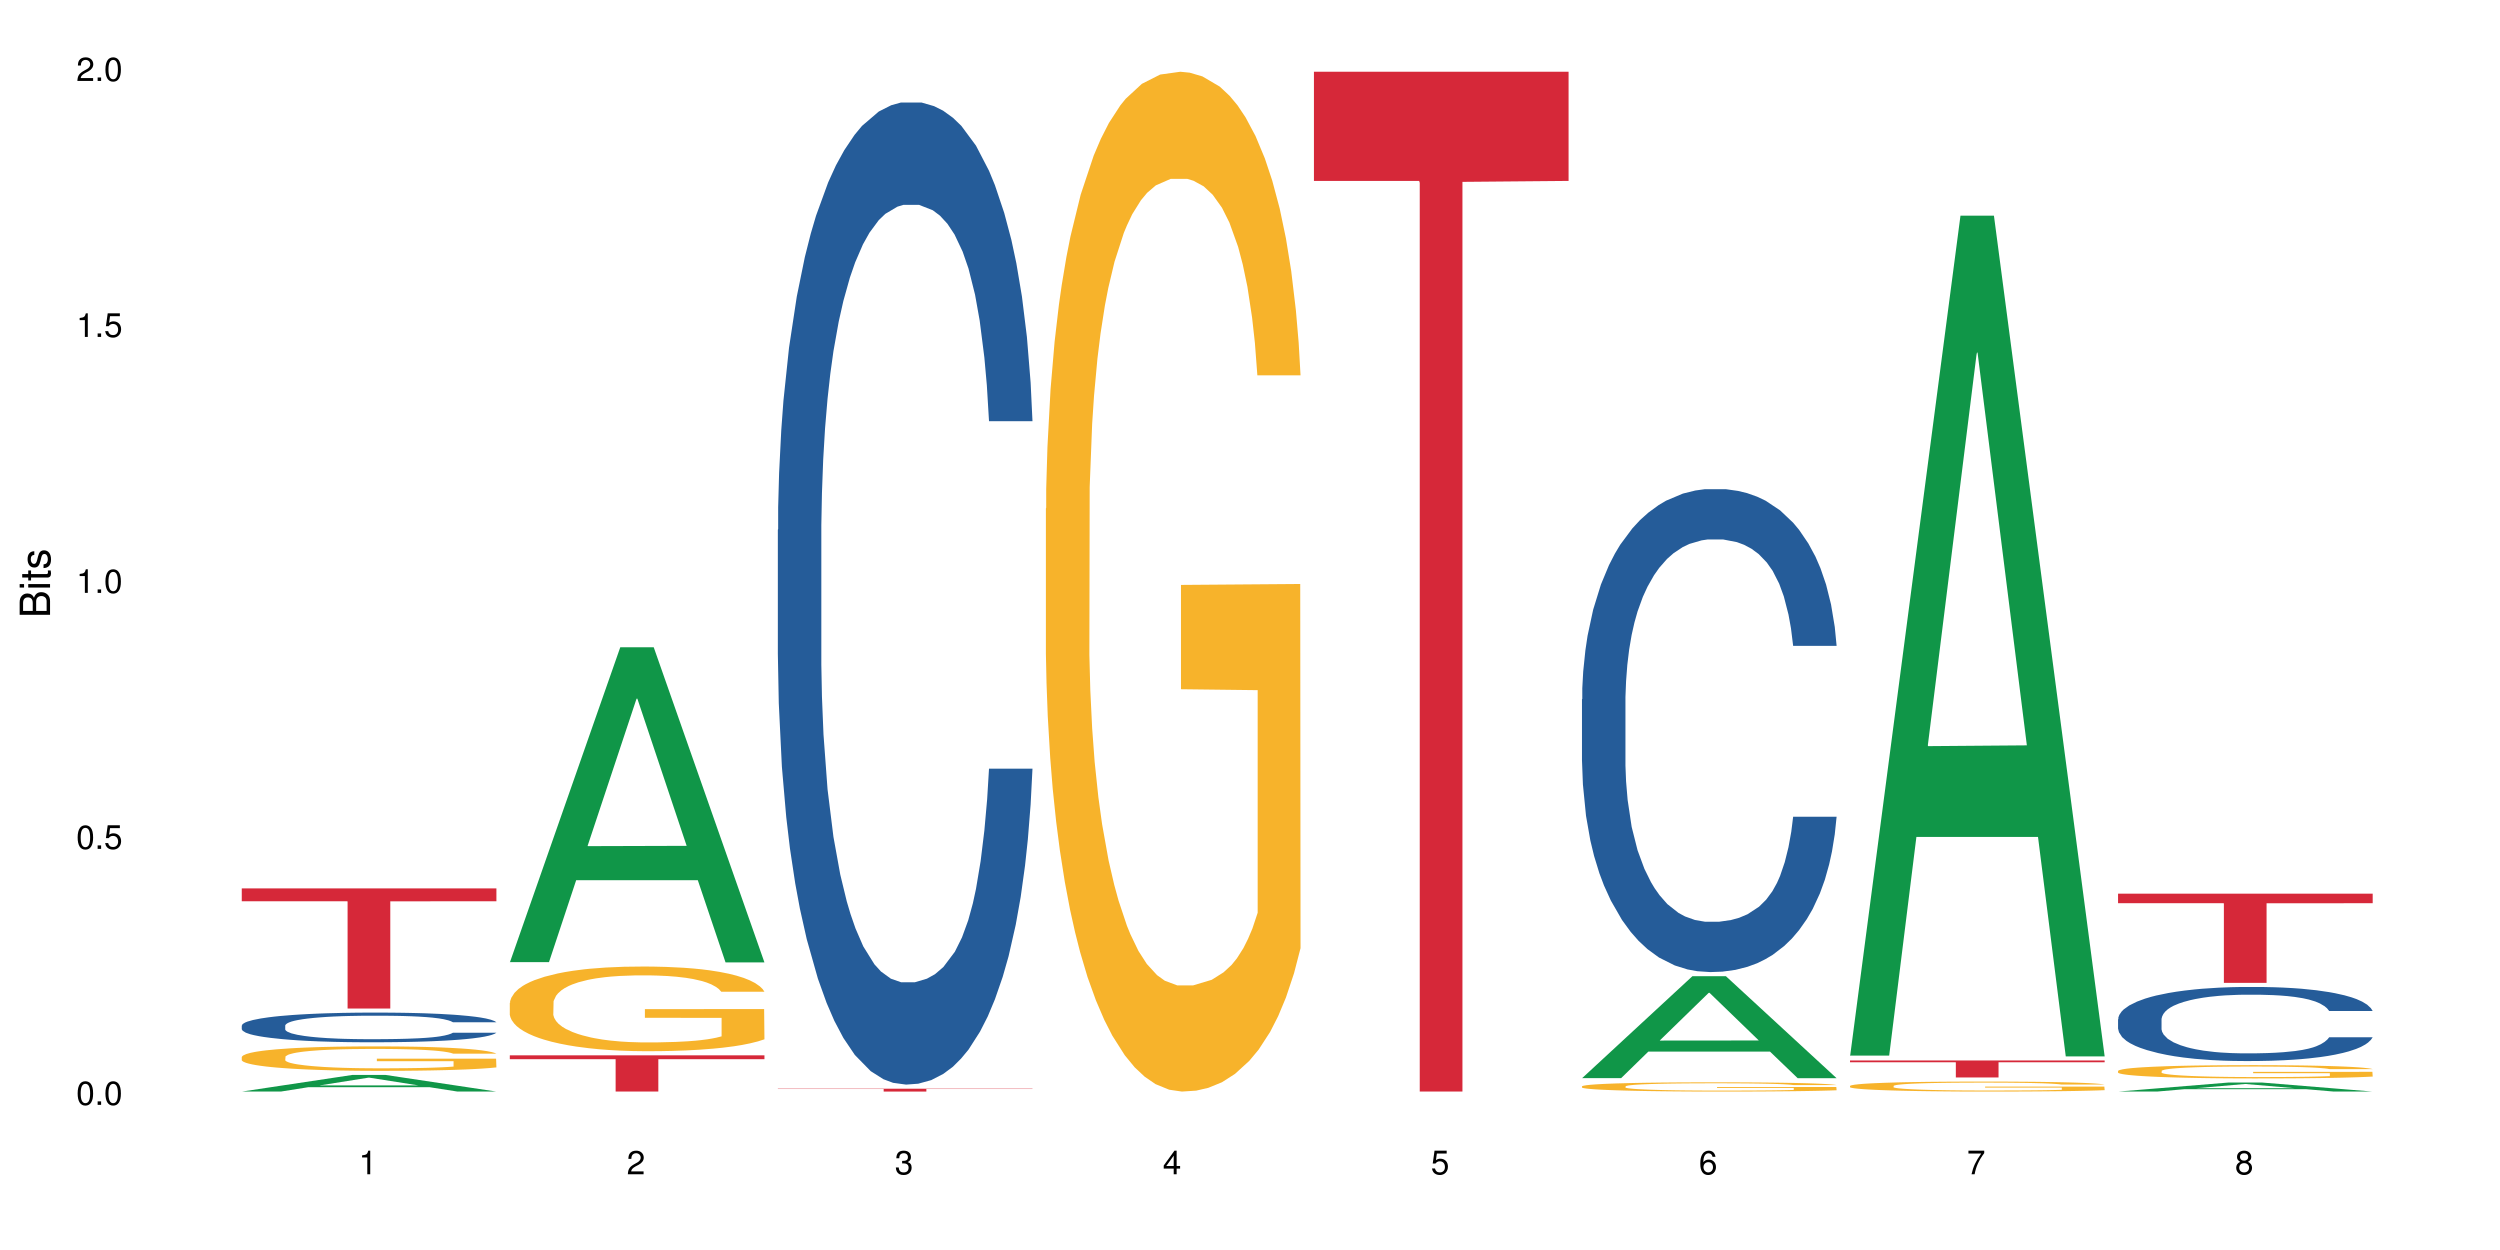 <?xml version="1.0" encoding="UTF-8"?>
<svg xmlns="http://www.w3.org/2000/svg" xmlns:xlink="http://www.w3.org/1999/xlink" width="720pt" height="360pt" viewBox="0 0 720 360" version="1.1">
<defs>
<g>
<symbol overflow="visible" id="glyph0-0">
<path style="stroke:none;" d=""/>
</symbol>
<symbol overflow="visible" id="glyph0-1">
<path style="stroke:none;" d="M 2.641 -6.797 C 2 -6.797 1.422 -6.531 1.078 -6.047 C 0.641 -5.453 0.406 -4.547 0.406 -3.297 C 0.406 -1 1.188 0.219 2.641 0.219 C 4.078 0.219 4.859 -1 4.859 -3.234 C 4.859 -4.562 4.656 -5.438 4.203 -6.047 C 3.844 -6.531 3.281 -6.797 2.641 -6.797 Z M 2.641 -6.047 C 3.547 -6.047 4 -5.125 4 -3.312 C 4 -1.375 3.562 -0.484 2.625 -0.484 C 1.734 -0.484 1.281 -1.422 1.281 -3.281 C 1.281 -5.141 1.734 -6.047 2.641 -6.047 Z M 2.641 -6.047 "/>
</symbol>
<symbol overflow="visible" id="glyph0-2">
<path style="stroke:none;" d="M 1.828 -1 L 0.828 -1 L 0.828 0 L 1.828 0 Z M 1.828 -1 "/>
</symbol>
<symbol overflow="visible" id="glyph0-3">
<path style="stroke:none;" d="M 4.562 -6.797 L 1.062 -6.797 L 0.547 -3.094 L 1.328 -3.094 C 1.719 -3.562 2.047 -3.734 2.578 -3.734 C 3.484 -3.734 4.062 -3.109 4.062 -2.094 C 4.062 -1.125 3.484 -0.531 2.578 -0.531 C 1.828 -0.531 1.375 -0.906 1.188 -1.672 L 0.328 -1.672 C 0.453 -1.109 0.547 -0.844 0.75 -0.594 C 1.125 -0.078 1.828 0.219 2.594 0.219 C 3.969 0.219 4.922 -0.781 4.922 -2.219 C 4.922 -3.562 4.031 -4.484 2.719 -4.484 C 2.25 -4.484 1.859 -4.359 1.469 -4.062 L 1.734 -5.969 L 4.562 -5.969 Z M 4.562 -6.797 "/>
</symbol>
<symbol overflow="visible" id="glyph0-4">
<path style="stroke:none;" d="M 2.484 -4.844 L 2.484 0 L 3.328 0 L 3.328 -6.797 L 2.766 -6.797 C 2.469 -5.75 2.281 -5.609 0.984 -5.453 L 0.984 -4.844 Z M 2.484 -4.844 "/>
</symbol>
<symbol overflow="visible" id="glyph0-5">
<path style="stroke:none;" d="M 4.859 -0.828 L 1.281 -0.828 C 1.359 -1.391 1.672 -1.75 2.5 -2.234 L 3.469 -2.75 C 4.406 -3.266 4.906 -3.969 4.906 -4.812 C 4.906 -5.375 4.672 -5.906 4.266 -6.266 C 3.859 -6.625 3.375 -6.797 2.719 -6.797 C 1.859 -6.797 1.219 -6.5 0.844 -5.922 C 0.609 -5.562 0.5 -5.125 0.484 -4.438 L 1.328 -4.438 C 1.359 -4.906 1.406 -5.188 1.531 -5.406 C 1.75 -5.812 2.188 -6.062 2.703 -6.062 C 3.469 -6.062 4.031 -5.516 4.031 -4.781 C 4.031 -4.25 3.719 -3.797 3.125 -3.438 L 2.234 -2.938 C 0.812 -2.141 0.406 -1.5 0.328 0 L 4.859 0 Z M 4.859 -0.828 "/>
</symbol>
<symbol overflow="visible" id="glyph0-6">
<path style="stroke:none;" d="M 2.125 -3.125 L 2.578 -3.125 C 3.516 -3.125 3.984 -2.703 3.984 -1.891 C 3.984 -1.031 3.469 -0.531 2.578 -0.531 C 1.656 -0.531 1.203 -0.984 1.156 -1.969 L 0.312 -1.969 C 0.344 -1.422 0.438 -1.078 0.609 -0.766 C 0.953 -0.109 1.625 0.219 2.547 0.219 C 3.953 0.219 4.859 -0.609 4.859 -1.906 C 4.859 -2.766 4.516 -3.25 3.703 -3.516 C 4.344 -3.766 4.656 -4.25 4.656 -4.938 C 4.656 -6.109 3.875 -6.797 2.578 -6.797 C 1.203 -6.797 0.484 -6.047 0.453 -4.609 L 1.297 -4.609 C 1.312 -5.016 1.344 -5.25 1.453 -5.453 C 1.641 -5.828 2.062 -6.062 2.594 -6.062 C 3.344 -6.062 3.797 -5.625 3.797 -4.906 C 3.797 -4.422 3.609 -4.141 3.25 -3.984 C 3.016 -3.891 2.719 -3.844 2.125 -3.844 Z M 2.125 -3.125 "/>
</symbol>
<symbol overflow="visible" id="glyph0-7">
<path style="stroke:none;" d="M 3.141 -1.625 L 3.141 0 L 3.984 0 L 3.984 -1.625 L 4.984 -1.625 L 4.984 -2.391 L 3.984 -2.391 L 3.984 -6.797 L 3.359 -6.797 L 0.266 -2.516 L 0.266 -1.625 Z M 3.141 -2.391 L 1 -2.391 L 3.141 -5.359 Z M 3.141 -2.391 "/>
</symbol>
<symbol overflow="visible" id="glyph0-8">
<path style="stroke:none;" d="M 4.781 -5.031 C 4.609 -6.141 3.891 -6.797 2.844 -6.797 C 2.094 -6.797 1.422 -6.438 1.031 -5.828 C 0.609 -5.172 0.406 -4.344 0.406 -3.094 C 0.406 -1.953 0.578 -1.234 0.984 -0.625 C 1.359 -0.078 1.953 0.219 2.703 0.219 C 3.984 0.219 4.922 -0.734 4.922 -2.078 C 4.922 -3.344 4.062 -4.234 2.844 -4.234 C 2.172 -4.234 1.641 -3.969 1.281 -3.469 C 1.281 -5.125 1.828 -6.047 2.797 -6.047 C 3.391 -6.047 3.797 -5.672 3.938 -5.031 Z M 2.734 -3.484 C 3.547 -3.484 4.062 -2.922 4.062 -2 C 4.062 -1.156 3.484 -0.531 2.703 -0.531 C 1.922 -0.531 1.328 -1.188 1.328 -2.047 C 1.328 -2.891 1.906 -3.484 2.734 -3.484 Z M 2.734 -3.484 "/>
</symbol>
<symbol overflow="visible" id="glyph0-9">
<path style="stroke:none;" d="M 4.984 -6.797 L 0.438 -6.797 L 0.438 -5.969 L 4.109 -5.969 C 2.5 -3.656 1.828 -2.234 1.328 0 L 2.219 0 C 2.594 -2.172 3.453 -4.047 4.984 -6.094 Z M 4.984 -6.797 "/>
</symbol>
<symbol overflow="visible" id="glyph0-10">
<path style="stroke:none;" d="M 3.75 -3.578 C 4.453 -4 4.688 -4.344 4.688 -4.984 C 4.688 -6.047 3.844 -6.797 2.641 -6.797 C 1.438 -6.797 0.594 -6.047 0.594 -4.984 C 0.594 -4.359 0.828 -4.016 1.516 -3.578 C 0.734 -3.203 0.359 -2.641 0.359 -1.891 C 0.359 -0.641 1.297 0.219 2.641 0.219 C 3.984 0.219 4.922 -0.641 4.922 -1.875 C 4.922 -2.641 4.531 -3.203 3.75 -3.578 Z M 2.641 -6.047 C 3.359 -6.047 3.812 -5.625 3.812 -4.969 C 3.812 -4.344 3.344 -3.922 2.641 -3.922 C 1.922 -3.922 1.453 -4.344 1.453 -4.984 C 1.453 -5.625 1.922 -6.047 2.641 -6.047 Z M 2.641 -3.203 C 3.484 -3.203 4.062 -2.672 4.062 -1.875 C 4.062 -1.062 3.484 -0.531 2.625 -0.531 C 1.797 -0.531 1.219 -1.078 1.219 -1.875 C 1.219 -2.672 1.797 -3.203 2.641 -3.203 Z M 2.641 -3.203 "/>
</symbol>
<symbol overflow="visible" id="glyph1-0">
<path style="stroke:none;" d=""/>
</symbol>
<symbol overflow="visible" id="glyph1-1">
<path style="stroke:none;" d="M 0 -0.953 L 0 -4.891 C 0 -5.719 -0.234 -6.344 -0.734 -6.797 C -1.188 -7.234 -1.812 -7.469 -2.5 -7.469 C -3.547 -7.469 -4.188 -7 -4.625 -5.875 C -4.984 -6.672 -5.641 -7.094 -6.531 -7.094 C -7.156 -7.094 -7.734 -6.859 -8.141 -6.391 C -8.562 -5.938 -8.75 -5.344 -8.75 -4.5 L -8.75 -0.953 Z M -4.984 -2.062 L -7.766 -2.062 L -7.766 -4.219 C -7.766 -4.844 -7.688 -5.203 -7.453 -5.5 C -7.219 -5.812 -6.859 -5.969 -6.375 -5.969 C -5.906 -5.969 -5.531 -5.812 -5.297 -5.5 C -5.062 -5.203 -4.984 -4.844 -4.984 -4.219 Z M -0.984 -2.062 L -4 -2.062 L -4 -4.781 C -4 -5.328 -3.859 -5.688 -3.578 -5.953 C -3.297 -6.219 -2.922 -6.359 -2.484 -6.359 C -2.062 -6.359 -1.688 -6.219 -1.406 -5.953 C -1.109 -5.688 -0.984 -5.328 -0.984 -4.781 Z M -0.984 -2.062 "/>
</symbol>
<symbol overflow="visible" id="glyph1-2">
<path style="stroke:none;" d="M -6.281 -1.797 L -6.281 -0.797 L 0 -0.797 L 0 -1.797 Z M -8.75 -1.797 L -8.75 -0.797 L -7.484 -0.797 L -7.484 -1.797 Z M -8.75 -1.797 "/>
</symbol>
<symbol overflow="visible" id="glyph1-3">
<path style="stroke:none;" d="M -6.281 -3.047 L -6.281 -2.016 L -8.016 -2.016 L -8.016 -1.016 L -6.281 -1.016 L -6.281 -0.172 L -5.469 -0.172 L -5.469 -1.016 L -0.719 -1.016 C -0.078 -1.016 0.281 -1.453 0.281 -2.234 C 0.281 -2.469 0.25 -2.719 0.188 -3.047 L -0.641 -3.047 C -0.609 -2.922 -0.594 -2.766 -0.594 -2.562 C -0.594 -2.141 -0.719 -2.016 -1.156 -2.016 L -5.469 -2.016 L -5.469 -3.047 Z M -6.281 -3.047 "/>
</symbol>
<symbol overflow="visible" id="glyph1-4">
<path style="stroke:none;" d="M -4.531 -5.25 C -5.766 -5.25 -6.469 -4.422 -6.469 -2.969 C -6.469 -1.516 -5.719 -0.562 -4.547 -0.562 C -3.562 -0.562 -3.094 -1.062 -2.734 -2.562 L -2.516 -3.484 C -2.344 -4.188 -2.094 -4.469 -1.625 -4.469 C -1.047 -4.469 -0.641 -3.875 -0.641 -3 C -0.641 -2.453 -0.797 -2 -1.062 -1.75 C -1.25 -1.594 -1.422 -1.531 -1.875 -1.469 L -1.875 -0.406 C -0.422 -0.453 0.281 -1.266 0.281 -2.922 C 0.281 -4.5 -0.5 -5.516 -1.719 -5.516 C -2.656 -5.516 -3.172 -4.984 -3.469 -3.734 L -3.703 -2.766 C -3.891 -1.953 -4.156 -1.609 -4.594 -1.609 C -5.172 -1.609 -5.547 -2.125 -5.547 -2.938 C -5.547 -3.75 -5.203 -4.172 -4.531 -4.203 Z M -4.531 -5.25 "/>
</symbol>
</g>
</defs>
<g id="surface82095">
<rect x="0" y="0" width="720" height="360" style="fill:rgb(100%,100%,100%);fill-opacity:1;stroke:none;"/>
<path style=" stroke:none;fill-rule:nonzero;fill:rgb(6.275%,58.824%,28.235%);fill-opacity:1;" d="M 69.629 314.367 L 69.707 314.363 L 101.441 309.586 L 111.078 309.586 L 142.965 314.371 L 131.762 314.371 L 123.77 313.121 L 88.746 313.121 L 80.91 314.367 L 69.629 314.367 L 92.117 312.605 L 120.559 312.602 L 106.375 310.367 L 106.219 310.363 L 106.062 310.375 L 92.039 312.602 L 92.117 312.605 Z M 69.629 314.367 "/>
<path style=" stroke:none;fill-rule:nonzero;fill:rgb(14.51%,36.078%,60%);fill-opacity:1;" d="M 69.629 295.352 L 69.719 295.344 L 69.719 295.156 L 69.988 294.859 L 70.613 294.484 L 71.238 294.227 L 72.848 293.766 L 75.086 293.32 L 77.41 292.977 L 79.109 292.773 L 80.629 292.617 L 84.117 292.328 L 86.355 292.18 L 88.77 292.047 L 91.719 291.914 L 93.867 291.836 L 98.695 291.711 L 102.273 291.656 L 105.047 291.633 L 111.039 291.633 L 114.613 291.664 L 117.207 291.703 L 120.07 291.766 L 122.484 291.836 L 126.688 292.008 L 130.445 292.227 L 132.145 292.352 L 134.828 292.594 L 136.883 292.828 L 138.316 293.031 L 139.926 293.32 L 141.355 293.672 L 142.43 294.07 L 142.965 294.406 L 130.445 294.406 L 129.82 294.094 L 129.102 293.852 L 127.762 293.531 L 126.422 293.305 L 124.543 293.078 L 122.844 292.93 L 120.516 292.781 L 118.461 292.688 L 116.312 292.617 L 114.258 292.57 L 110.32 292.523 L 105.762 292.523 L 104.062 292.539 L 100.574 292.602 L 98.695 292.656 L 96.012 292.766 L 94.133 292.867 L 91.898 293.023 L 90.379 293.156 L 88.5 293.359 L 87.16 293.539 L 85.637 293.797 L 84.742 293.992 L 83.938 294.211 L 83.223 294.469 L 82.688 294.742 L 82.328 295.031 L 82.148 295.312 L 82.148 296.523 L 82.328 296.805 L 82.777 297.133 L 83.938 297.609 L 85.637 298.02 L 87.605 298.348 L 89.484 298.582 L 90.559 298.691 L 91.988 298.816 L 94.223 298.973 L 97.445 299.129 L 99.32 299.191 L 102.184 299.254 L 105.137 299.285 L 109.07 299.285 L 112.559 299.254 L 114.883 299.215 L 117.297 299.152 L 120.605 299.02 L 122.664 298.895 L 124.453 298.746 L 125.793 298.598 L 126.688 298.473 L 128.031 298.23 L 129.102 297.965 L 129.906 297.695 L 130.445 297.43 L 142.965 297.43 L 142.43 297.742 L 141.625 298.043 L 140.82 298.27 L 139.566 298.543 L 138.137 298.785 L 136.078 299.059 L 134.379 299.238 L 132.145 299.434 L 130.086 299.582 L 127.852 299.715 L 124.543 299.871 L 122.395 299.949 L 120.07 300.02 L 117.297 300.082 L 113.809 300.137 L 110.055 300.168 L 106.566 300.176 L 102.809 300.16 L 100.035 300.129 L 96.371 300.059 L 91.809 299.918 L 88.5 299.77 L 85.906 299.621 L 83.672 299.465 L 81.168 299.254 L 77.945 298.91 L 75.98 298.645 L 74.637 298.426 L 73.117 298.121 L 72.043 297.852 L 70.793 297.414 L 69.898 296.859 L 69.629 296.43 Z M 69.629 295.352 "/>
<path style=" stroke:none;fill-rule:nonzero;fill:rgb(96.863%,70.196%,16.863%);fill-opacity:1;" d="M 69.629 304.375 L 69.719 304.371 L 69.719 304.242 L 70.078 303.949 L 70.973 303.551 L 72.133 303.223 L 73.387 302.965 L 74.191 302.832 L 75.531 302.637 L 76.695 302.496 L 79.645 302.207 L 83.402 301.934 L 85.461 301.82 L 87.785 301.711 L 91.094 301.586 L 92.613 301.543 L 97.266 301.441 L 102.543 301.375 L 108.355 301.355 L 111.039 301.363 L 114.703 301.387 L 119.711 301.457 L 122.574 301.523 L 124.809 301.586 L 127.137 301.672 L 129.996 301.801 L 132.68 301.953 L 134.828 302.109 L 136.973 302.301 L 138.762 302.508 L 140.281 302.734 L 141.625 303.004 L 142.43 303.23 L 142.965 303.453 L 130.535 303.453 L 129.82 303.23 L 129.016 303.055 L 127.672 302.844 L 126.332 302.688 L 124.988 302.566 L 122.484 302.398 L 120.34 302.297 L 117.656 302.207 L 115.062 302.148 L 112.109 302.109 L 110.32 302.098 L 105.582 302.098 L 101.289 302.141 L 98.785 302.191 L 96.996 302.246 L 94.492 302.34 L 92.973 302.418 L 92.078 302.469 L 89.395 302.668 L 87.605 302.852 L 86.621 302.973 L 85.371 303.164 L 84.477 303.34 L 83.492 303.598 L 82.953 303.789 L 82.238 304.227 L 82.148 305.387 L 82.418 305.633 L 82.953 305.895 L 83.672 306.129 L 84.742 306.371 L 85.816 306.559 L 87.695 306.809 L 89.305 306.977 L 90.559 307.086 L 92.973 307.262 L 93.957 307.32 L 96.281 307.434 L 98.695 307.523 L 101.648 307.602 L 103.883 307.641 L 107.461 307.672 L 112.02 307.672 L 117.387 307.633 L 120.785 307.582 L 123.109 307.531 L 124.633 307.484 L 126.508 307.414 L 127.852 307.352 L 129.102 307.281 L 130.625 307.172 L 130.625 305.633 L 108.535 305.625 L 108.535 304.902 L 142.875 304.898 L 142.965 307.414 L 141.086 307.59 L 138.762 307.758 L 136.527 307.887 L 134.199 307.996 L 130.891 308.117 L 128.207 308.195 L 124.094 308.285 L 120.34 308.344 L 116.402 308.383 L 112.914 308.398 L 108.801 308.406 L 105.137 308.395 L 101.199 308.355 L 98.07 308.305 L 95.207 308.238 L 92.344 308.156 L 88.77 308.02 L 86.441 307.91 L 84.027 307.777 L 81.613 307.613 L 79.469 307.441 L 78.035 307.305 L 76.605 307.152 L 75.086 306.957 L 73.652 306.738 L 72.582 306.539 L 71.598 306.312 L 70.883 306.102 L 70.164 305.812 L 69.809 305.578 L 69.629 305.379 Z M 69.629 304.375 "/>
<path style=" stroke:none;fill-rule:nonzero;fill:rgb(83.922%,15.686%,22.353%);fill-opacity:1;" d="M 69.629 255.852 L 142.965 255.852 L 142.965 259.555 L 112.402 259.586 L 112.402 290.453 L 100.105 290.453 L 100.105 259.621 L 99.926 259.555 L 69.629 259.555 Z M 69.629 255.852 "/>
<path style=" stroke:none;fill-rule:nonzero;fill:rgb(6.275%,58.824%,28.235%);fill-opacity:1;" d="M 146.824 277.094 L 146.902 277.008 L 178.637 186.418 L 188.273 186.418 L 220.16 277.18 L 208.957 277.18 L 200.965 253.488 L 165.941 253.488 L 158.109 277.094 L 146.824 277.094 L 169.312 243.688 L 197.754 243.602 L 183.57 201.246 L 183.414 201.16 L 183.258 201.414 L 169.234 243.602 L 169.312 243.688 Z M 146.824 277.094 "/>
<path style=" stroke:none;fill-rule:nonzero;fill:rgb(96.863%,70.196%,16.863%);fill-opacity:1;" d="M 146.824 288.805 L 146.914 288.785 L 146.914 288.34 L 147.273 287.336 L 148.168 285.953 L 149.328 284.82 L 150.582 283.93 L 151.387 283.461 L 152.727 282.793 L 153.891 282.301 L 156.844 281.301 L 160.598 280.363 L 162.656 279.965 L 164.98 279.586 L 168.289 279.16 L 169.809 279.004 L 174.461 278.648 L 179.738 278.426 L 185.551 278.359 L 188.234 278.383 L 191.898 278.473 L 196.91 278.715 L 199.77 278.938 L 202.008 279.16 L 204.332 279.449 L 207.195 279.898 L 209.875 280.43 L 212.023 280.965 L 214.168 281.633 L 215.957 282.348 L 217.477 283.125 L 218.82 284.062 L 219.625 284.84 L 220.16 285.621 L 207.73 285.621 L 207.016 284.84 L 206.211 284.238 L 204.867 283.504 L 203.527 282.969 L 202.184 282.547 L 199.68 281.969 L 197.535 281.613 L 194.852 281.301 L 192.258 281.098 L 189.305 280.965 L 187.52 280.922 L 182.777 280.922 L 178.484 281.078 L 175.98 281.254 L 174.191 281.434 L 171.688 281.766 L 170.168 282.035 L 169.273 282.215 L 166.59 282.902 L 164.801 283.527 L 163.816 283.949 L 162.566 284.617 L 161.672 285.219 L 160.688 286.109 L 160.152 286.777 L 159.434 288.293 L 159.348 292.301 L 159.613 293.148 L 160.152 294.062 L 160.867 294.863 L 161.941 295.711 L 163.012 296.355 L 164.891 297.227 L 166.5 297.805 L 167.754 298.184 L 170.168 298.785 L 171.152 298.984 L 173.477 299.387 L 175.891 299.695 L 178.844 299.965 L 181.078 300.098 L 184.656 300.211 L 189.219 300.211 L 194.582 300.074 L 197.98 299.898 L 200.309 299.719 L 201.828 299.562 L 203.707 299.32 L 205.047 299.098 L 206.301 298.852 L 207.82 298.473 L 207.82 293.148 L 185.73 293.125 L 185.73 290.633 L 220.07 290.609 L 220.16 299.32 L 218.285 299.922 L 215.957 300.5 L 213.723 300.945 L 211.398 301.324 L 208.086 301.746 L 205.406 302.012 L 201.289 302.324 L 197.535 302.527 L 193.598 302.66 L 190.113 302.727 L 185.996 302.75 L 182.332 302.703 L 178.395 302.57 L 175.266 302.391 L 172.402 302.168 L 169.543 301.879 L 165.965 301.414 L 163.641 301.035 L 161.223 300.566 L 158.809 300.008 L 156.664 299.406 L 155.23 298.941 L 153.801 298.406 L 152.281 297.738 L 150.852 296.98 L 149.777 296.289 L 148.793 295.512 L 148.078 294.773 L 147.363 293.773 L 147.004 292.973 L 146.824 292.281 Z M 146.824 288.805 "/>
<path style=" stroke:none;fill-rule:nonzero;fill:rgb(83.922%,15.686%,22.353%);fill-opacity:1;" d="M 146.824 303.93 L 220.16 303.93 L 220.16 305.047 L 189.598 305.055 L 189.598 314.371 L 177.301 314.371 L 177.301 305.066 L 177.121 305.047 L 146.824 305.047 Z M 146.824 303.93 "/>
<path style=" stroke:none;fill-rule:nonzero;fill:rgb(14.51%,36.078%,60%);fill-opacity:1;" d="M 224.02 152.598 L 224.109 152.336 L 224.109 146.133 L 224.379 136.309 L 225.004 123.898 L 225.633 115.367 L 227.242 100.113 L 229.477 85.379 L 231.801 74.004 L 233.5 67.281 L 235.023 62.109 L 238.508 52.543 L 240.746 47.633 L 243.16 43.238 L 246.113 38.844 L 248.258 36.258 L 253.086 32.121 L 256.664 30.312 L 259.438 29.535 L 265.43 29.535 L 269.008 30.57 L 271.602 31.863 L 274.461 33.93 L 276.875 36.258 L 281.082 41.945 L 284.836 49.184 L 286.535 53.32 L 289.219 61.336 L 291.277 69.09 L 292.707 75.812 L 294.316 85.379 L 295.746 97.012 L 296.82 110.195 L 297.355 121.312 L 284.836 121.312 L 284.211 110.973 L 283.496 102.957 L 282.152 92.359 L 280.812 84.859 L 278.934 77.363 L 277.234 72.453 L 274.91 67.539 L 272.852 64.438 L 270.707 62.109 L 268.648 60.559 L 264.715 59.008 L 260.152 59.008 L 258.453 59.523 L 254.965 61.594 L 253.086 63.402 L 250.406 67.023 L 248.527 70.383 L 246.289 75.555 L 244.77 79.949 L 242.891 86.672 L 241.551 92.617 L 240.031 101.148 L 239.137 107.613 L 238.332 114.852 L 237.613 123.383 L 237.078 132.43 L 236.723 141.996 L 236.543 151.305 L 236.543 191.375 L 236.723 200.684 L 237.168 211.543 L 238.332 227.312 L 240.031 241.016 L 241.996 251.871 L 243.875 259.629 L 244.949 263.246 L 246.379 267.383 L 248.617 272.555 L 251.836 277.727 L 253.715 279.793 L 256.574 281.863 L 259.527 282.895 L 263.461 282.895 L 266.949 281.863 L 269.273 280.57 L 271.691 278.5 L 275 274.105 L 277.055 269.969 L 278.844 265.059 L 280.188 260.145 L 281.082 256.008 L 282.422 247.996 L 283.496 239.203 L 284.301 230.156 L 284.836 221.367 L 297.355 221.367 L 296.82 231.707 L 296.016 241.789 L 295.211 249.285 L 293.957 258.336 L 292.527 266.352 L 290.473 275.398 L 288.773 281.344 L 286.535 287.809 L 284.48 292.719 L 282.242 297.113 L 278.934 302.285 L 276.789 304.871 L 274.461 307.199 L 271.691 309.266 L 268.203 311.074 L 264.445 312.109 L 260.957 312.367 L 257.203 311.852 L 254.43 310.816 L 250.762 308.492 L 246.199 303.836 L 242.891 298.926 L 240.297 294.012 L 238.062 288.844 L 235.559 281.863 L 232.34 270.488 L 230.371 261.695 L 229.031 254.457 L 227.508 244.375 L 226.438 235.324 L 225.184 220.848 L 224.289 202.492 L 224.02 188.273 Z M 224.02 152.598 "/>
<path style=" stroke:none;fill-rule:nonzero;fill:rgb(83.922%,15.686%,22.353%);fill-opacity:1;" d="M 224.02 313.547 L 297.355 313.547 L 297.355 313.637 L 266.793 313.637 L 266.793 314.371 L 254.496 314.371 L 254.496 313.637 L 224.02 313.637 Z M 224.02 313.547 "/>
<path style=" stroke:none;fill-rule:nonzero;fill:rgb(96.863%,70.196%,16.863%);fill-opacity:1;" d="M 301.219 146.461 L 301.305 146.191 L 301.305 140.828 L 301.664 128.758 L 302.559 112.129 L 303.723 98.449 L 304.973 87.719 L 305.777 82.086 L 307.121 74.039 L 308.281 68.141 L 311.234 56.07 L 314.988 44.805 L 317.047 39.977 L 319.371 35.414 L 322.68 30.32 L 324.203 28.441 L 328.852 24.148 L 334.129 21.469 L 339.941 20.664 L 342.625 20.93 L 346.293 22.004 L 351.301 24.953 L 354.164 27.637 L 356.398 30.32 L 358.723 33.805 L 361.586 39.172 L 364.27 45.609 L 366.414 52.047 L 368.562 60.094 L 370.352 68.676 L 371.871 78.062 L 373.211 89.328 L 374.016 98.715 L 374.555 108.105 L 362.121 108.105 L 361.406 98.715 L 360.602 91.477 L 359.262 82.625 L 357.918 76.188 L 356.578 71.09 L 354.074 64.117 L 351.926 59.824 L 349.242 56.07 L 346.648 53.656 L 343.699 52.047 L 341.91 51.508 L 337.168 51.508 L 332.875 53.387 L 330.371 55.531 L 328.586 57.68 L 326.078 61.703 L 324.559 64.922 L 323.664 67.066 L 320.98 75.383 L 319.195 82.891 L 318.211 87.988 L 316.957 96.035 L 316.062 103.277 L 315.078 114.004 L 314.543 122.051 L 313.828 140.293 L 313.738 188.574 L 314.008 198.766 L 314.543 209.762 L 315.258 219.418 L 316.332 229.609 L 317.406 237.391 L 319.281 247.852 L 320.895 254.824 L 322.145 259.383 L 324.559 266.625 L 325.543 269.039 L 327.867 273.867 L 330.285 277.625 L 333.234 280.844 L 335.469 282.453 L 339.047 283.793 L 343.609 283.793 L 348.977 282.184 L 352.375 280.039 L 354.699 277.891 L 356.219 276.016 L 358.098 273.062 L 359.438 270.383 L 360.691 267.43 L 362.211 262.871 L 362.211 198.766 L 340.121 198.496 L 340.121 168.457 L 374.465 168.188 L 374.555 273.062 L 372.676 280.305 L 370.352 287.281 L 368.113 292.645 L 365.789 297.203 L 362.48 302.301 L 359.797 305.52 L 355.684 309.273 L 351.926 311.688 L 347.992 313.297 L 344.504 314.102 L 340.391 314.371 L 336.723 313.836 L 332.789 312.227 L 329.656 310.078 L 326.797 307.398 L 323.934 303.91 L 320.355 298.277 L 318.031 293.719 L 315.617 288.086 L 313.203 281.379 L 311.055 274.137 L 309.625 268.504 L 308.191 262.066 L 306.672 254.02 L 305.242 244.898 L 304.168 236.586 L 303.184 227.195 L 302.469 218.344 L 301.754 206.277 L 301.395 196.621 L 301.219 188.305 Z M 301.219 146.461 "/>
<path style=" stroke:none;fill-rule:nonzero;fill:rgb(83.922%,15.686%,22.353%);fill-opacity:1;" d="M 378.414 20.664 L 451.75 20.664 L 451.75 52.102 L 421.184 52.379 L 421.184 314.371 L 408.887 314.371 L 408.887 52.652 L 408.711 52.102 L 378.414 52.102 Z M 378.414 20.664 "/>
<path style=" stroke:none;fill-rule:nonzero;fill:rgb(6.275%,58.824%,28.235%);fill-opacity:1;" d="M 455.609 310.5 L 455.688 310.473 L 487.418 281.141 L 497.055 281.141 L 528.945 310.527 L 517.742 310.527 L 509.75 302.855 L 474.727 302.855 L 466.891 310.5 L 455.609 310.5 L 478.094 299.684 L 506.535 299.656 L 492.355 285.941 L 492.199 285.914 L 492.043 285.996 L 478.016 299.656 L 478.094 299.684 Z M 455.609 310.5 "/>
<path style=" stroke:none;fill-rule:nonzero;fill:rgb(14.51%,36.078%,60%);fill-opacity:1;" d="M 455.609 201.395 L 455.699 201.27 L 455.699 198.219 L 455.965 193.387 L 456.594 187.285 L 457.219 183.09 L 458.828 175.59 L 461.066 168.344 L 463.391 162.75 L 465.09 159.445 L 466.609 156.902 L 470.098 152.199 L 472.332 149.781 L 474.746 147.621 L 477.699 145.461 L 479.848 144.188 L 484.676 142.152 L 488.254 141.266 L 491.023 140.883 L 497.016 140.883 L 500.594 141.391 L 503.188 142.027 L 506.051 143.043 L 508.465 144.188 L 512.668 146.984 L 516.426 150.543 L 518.125 152.578 L 520.805 156.52 L 522.863 160.332 L 524.293 163.641 L 525.906 168.344 L 527.336 174.062 L 528.41 180.547 L 528.945 186.012 L 516.426 186.012 L 515.797 180.93 L 515.082 176.988 L 513.742 171.773 L 512.398 168.09 L 510.523 164.402 L 508.824 161.984 L 506.496 159.57 L 504.441 158.047 L 502.293 156.902 L 500.238 156.137 L 496.301 155.375 L 491.742 155.375 L 490.043 155.629 L 486.555 156.648 L 484.676 157.535 L 481.992 159.316 L 480.113 160.969 L 477.879 163.512 L 476.359 165.672 L 474.48 168.977 L 473.137 171.902 L 471.617 176.098 L 470.723 179.277 L 469.918 182.836 L 469.203 187.031 L 468.668 191.48 L 468.309 196.184 L 468.129 200.762 L 468.129 220.465 L 468.309 225.043 L 468.758 230.383 L 469.918 238.137 L 471.617 244.875 L 473.586 250.215 L 475.465 254.027 L 476.535 255.809 L 477.969 257.84 L 480.203 260.383 L 483.422 262.926 L 485.301 263.941 L 488.164 264.961 L 491.113 265.469 L 495.051 265.469 L 498.539 264.961 L 500.863 264.324 L 503.277 263.309 L 506.586 261.145 L 508.645 259.113 L 510.434 256.695 L 511.773 254.281 L 512.668 252.246 L 514.008 248.305 L 515.082 243.984 L 515.887 239.535 L 516.426 235.211 L 528.945 235.211 L 528.41 240.297 L 527.605 245.254 L 526.797 248.941 L 525.547 253.391 L 524.117 257.332 L 522.059 261.781 L 520.359 264.707 L 518.125 267.883 L 516.066 270.301 L 513.832 272.461 L 510.523 275.004 L 508.375 276.273 L 506.051 277.418 L 503.277 278.438 L 499.789 279.324 L 496.035 279.836 L 492.547 279.961 L 488.789 279.707 L 486.016 279.199 L 482.352 278.055 L 477.789 275.766 L 474.48 273.352 L 471.887 270.934 L 469.648 268.391 L 467.145 264.961 L 463.926 259.367 L 461.957 255.043 L 460.617 251.484 L 459.098 246.527 L 458.023 242.078 L 456.773 234.957 L 455.879 225.934 L 455.609 218.941 Z M 455.609 201.395 "/>
<path style=" stroke:none;fill-rule:nonzero;fill:rgb(96.863%,70.196%,16.863%);fill-opacity:1;" d="M 455.609 312.848 L 455.699 312.848 L 455.699 312.797 L 456.055 312.688 L 456.949 312.535 L 458.113 312.414 L 459.367 312.316 L 460.172 312.266 L 461.512 312.191 L 462.676 312.137 L 465.625 312.027 L 469.383 311.926 L 471.438 311.883 L 473.766 311.84 L 477.074 311.797 L 478.594 311.777 L 483.246 311.738 L 488.52 311.715 L 494.336 311.707 L 497.016 311.711 L 500.684 311.719 L 505.691 311.746 L 508.555 311.77 L 510.789 311.797 L 513.117 311.828 L 515.977 311.875 L 518.66 311.934 L 520.805 311.992 L 522.953 312.066 L 524.742 312.145 L 526.262 312.227 L 527.605 312.332 L 528.41 312.414 L 528.945 312.5 L 516.516 312.5 L 515.797 312.414 L 514.992 312.348 L 513.652 312.27 L 512.309 312.211 L 510.969 312.164 L 508.465 312.102 L 506.316 312.062 L 503.637 312.027 L 501.043 312.008 L 498.09 311.992 L 496.301 311.988 L 491.562 311.988 L 487.27 312.004 L 484.766 312.023 L 482.977 312.043 L 480.473 312.078 L 478.953 312.109 L 478.059 312.129 L 475.375 312.203 L 473.586 312.273 L 472.602 312.316 L 471.348 312.391 L 470.457 312.457 L 469.473 312.555 L 468.934 312.625 L 468.219 312.793 L 468.129 313.23 L 468.398 313.324 L 468.934 313.422 L 469.648 313.508 L 470.723 313.602 L 471.797 313.672 L 473.676 313.766 L 475.285 313.832 L 476.535 313.871 L 478.953 313.938 L 479.934 313.961 L 482.262 314.004 L 484.676 314.039 L 487.625 314.066 L 489.863 314.082 L 493.441 314.094 L 498 314.094 L 503.367 314.078 L 506.766 314.059 L 509.09 314.039 L 510.609 314.023 L 512.488 313.996 L 513.832 313.973 L 515.082 313.945 L 516.602 313.902 L 516.602 313.324 L 494.512 313.32 L 494.512 313.047 L 528.855 313.047 L 528.945 313.996 L 527.066 314.062 L 524.742 314.125 L 522.508 314.172 L 520.18 314.215 L 516.871 314.262 L 514.188 314.289 L 510.074 314.324 L 506.316 314.348 L 502.383 314.359 L 498.895 314.367 L 494.781 314.371 L 491.113 314.367 L 487.18 314.352 L 484.051 314.332 L 481.188 314.309 L 478.324 314.277 L 474.746 314.227 L 472.422 314.184 L 470.008 314.133 L 467.594 314.07 L 465.445 314.004 L 464.016 313.953 L 462.586 313.895 L 461.066 313.824 L 459.633 313.742 L 458.559 313.664 L 457.578 313.582 L 456.859 313.5 L 456.145 313.391 L 455.789 313.305 L 455.609 313.227 Z M 455.609 312.848 "/>
<path style=" stroke:none;fill-rule:nonzero;fill:rgb(6.275%,58.824%,28.235%);fill-opacity:1;" d="M 532.805 304.004 L 532.883 303.777 L 564.617 62.113 L 574.254 62.113 L 606.141 304.234 L 594.938 304.234 L 586.945 241.031 L 551.922 241.031 L 544.086 304.004 L 532.805 304.004 L 555.293 214.887 L 583.734 214.66 L 569.551 101.672 L 569.395 101.445 L 569.238 102.125 L 555.215 214.66 L 555.293 214.887 Z M 532.805 304.004 "/>
<path style=" stroke:none;fill-rule:nonzero;fill:rgb(96.863%,70.196%,16.863%);fill-opacity:1;" d="M 532.805 312.727 L 532.895 312.723 L 532.895 312.672 L 533.254 312.555 L 534.145 312.391 L 535.309 312.258 L 536.562 312.152 L 537.367 312.098 L 538.707 312.02 L 539.871 311.961 L 542.82 311.844 L 546.578 311.73 L 548.637 311.684 L 550.961 311.641 L 554.27 311.59 L 555.789 311.57 L 560.441 311.531 L 565.715 311.504 L 571.531 311.496 L 574.215 311.496 L 577.879 311.508 L 582.887 311.539 L 585.75 311.562 L 587.984 311.59 L 590.312 311.625 L 593.172 311.676 L 595.855 311.738 L 598.004 311.801 L 600.148 311.883 L 601.938 311.965 L 603.457 312.059 L 604.801 312.168 L 605.605 312.258 L 606.141 312.352 L 593.711 312.352 L 592.996 312.258 L 592.188 312.188 L 590.848 312.102 L 589.508 312.039 L 588.164 311.988 L 585.66 311.922 L 583.516 311.879 L 580.832 311.844 L 578.238 311.816 L 575.285 311.801 L 573.496 311.797 L 568.758 311.797 L 564.465 311.816 L 561.961 311.836 L 560.172 311.859 L 557.668 311.898 L 556.148 311.93 L 555.254 311.949 L 552.57 312.031 L 550.781 312.105 L 549.797 312.156 L 548.547 312.234 L 547.652 312.305 L 546.668 312.41 L 546.129 312.488 L 545.414 312.668 L 545.324 313.141 L 545.594 313.238 L 546.129 313.348 L 546.848 313.441 L 547.918 313.539 L 548.992 313.617 L 550.871 313.719 L 552.48 313.789 L 553.734 313.832 L 556.148 313.902 L 557.133 313.926 L 559.457 313.973 L 561.871 314.012 L 564.824 314.043 L 567.059 314.059 L 570.637 314.07 L 575.195 314.07 L 580.562 314.055 L 583.961 314.035 L 586.285 314.012 L 587.809 313.996 L 589.684 313.965 L 591.027 313.941 L 592.277 313.91 L 593.801 313.867 L 593.801 313.238 L 571.707 313.234 L 571.707 312.941 L 606.051 312.941 L 606.141 313.965 L 604.262 314.039 L 601.938 314.105 L 599.703 314.156 L 597.375 314.203 L 594.066 314.254 L 591.383 314.285 L 587.27 314.32 L 583.516 314.344 L 579.578 314.359 L 576.09 314.367 L 571.977 314.371 L 568.309 314.367 L 564.375 314.352 L 561.246 314.328 L 558.383 314.301 L 555.52 314.27 L 551.945 314.215 L 549.617 314.168 L 547.203 314.113 L 544.789 314.047 L 542.645 313.977 L 541.211 313.922 L 539.781 313.859 L 538.262 313.781 L 536.828 313.691 L 535.758 313.609 L 534.773 313.516 L 534.059 313.43 L 533.34 313.312 L 532.984 313.219 L 532.805 313.137 Z M 532.805 312.727 "/>
<path style=" stroke:none;fill-rule:nonzero;fill:rgb(83.922%,15.686%,22.353%);fill-opacity:1;" d="M 532.805 305.414 L 606.141 305.414 L 606.141 305.938 L 575.578 305.941 L 575.578 310.316 L 563.281 310.316 L 563.281 305.945 L 563.102 305.938 L 532.805 305.938 Z M 532.805 305.414 "/>
<path style=" stroke:none;fill-rule:nonzero;fill:rgb(6.275%,58.824%,28.235%);fill-opacity:1;" d="M 610 314.367 L 610.078 314.367 L 641.812 311.77 L 651.449 311.77 L 683.336 314.371 L 672.133 314.371 L 664.141 313.691 L 629.117 313.691 L 621.285 314.367 L 610 314.367 L 632.488 313.41 L 660.93 313.406 L 646.746 312.195 L 646.59 312.191 L 646.434 312.199 L 632.41 313.406 L 632.488 313.41 Z M 610 314.367 "/>
<path style=" stroke:none;fill-rule:nonzero;fill:rgb(14.51%,36.078%,60%);fill-opacity:1;" d="M 610 293.535 L 610.09 293.516 L 610.09 293.047 L 610.359 292.305 L 610.984 291.371 L 611.609 290.727 L 613.219 289.574 L 615.457 288.465 L 617.781 287.605 L 619.48 287.098 L 621 286.707 L 624.488 285.988 L 626.727 285.617 L 629.141 285.285 L 632.09 284.953 L 634.238 284.758 L 639.066 284.445 L 642.645 284.309 L 645.418 284.25 L 651.41 284.25 L 654.988 284.328 L 657.578 284.426 L 660.441 284.582 L 662.855 284.758 L 667.059 285.188 L 670.816 285.734 L 672.516 286.047 L 675.199 286.648 L 677.254 287.234 L 678.688 287.742 L 680.297 288.465 L 681.727 289.34 L 682.801 290.336 L 683.336 291.176 L 670.816 291.176 L 670.191 290.395 L 669.477 289.789 L 668.133 288.992 L 666.793 288.426 L 664.914 287.859 L 663.215 287.488 L 660.891 287.117 L 658.832 286.883 L 656.688 286.707 L 654.629 286.594 L 650.695 286.477 L 646.133 286.477 L 644.434 286.516 L 640.945 286.668 L 639.066 286.805 L 636.383 287.078 L 634.508 287.332 L 632.27 287.723 L 630.75 288.055 L 628.871 288.562 L 627.531 289.012 L 626.008 289.652 L 625.117 290.141 L 624.309 290.688 L 623.594 291.332 L 623.059 292.012 L 622.699 292.734 L 622.523 293.438 L 622.523 296.461 L 622.699 297.16 L 623.148 297.98 L 624.309 299.172 L 626.008 300.203 L 627.977 301.023 L 629.855 301.609 L 630.93 301.883 L 632.359 302.191 L 634.594 302.582 L 637.816 302.973 L 639.691 303.129 L 642.555 303.285 L 645.508 303.363 L 649.441 303.363 L 652.93 303.285 L 655.254 303.188 L 657.668 303.031 L 660.977 302.699 L 663.035 302.387 L 664.824 302.016 L 666.164 301.648 L 667.059 301.336 L 668.402 300.73 L 669.477 300.066 L 670.281 299.383 L 670.816 298.723 L 683.336 298.723 L 682.801 299.5 L 681.996 300.262 L 681.191 300.828 L 679.938 301.512 L 678.508 302.113 L 676.449 302.797 L 674.75 303.246 L 672.516 303.734 L 670.457 304.105 L 668.223 304.438 L 664.914 304.824 L 662.766 305.02 L 660.441 305.195 L 657.668 305.352 L 654.18 305.488 L 650.426 305.566 L 646.938 305.586 L 643.18 305.547 L 640.41 305.469 L 636.742 305.293 L 632.18 304.941 L 628.871 304.57 L 626.277 304.203 L 624.043 303.812 L 621.539 303.285 L 618.316 302.426 L 616.352 301.766 L 615.008 301.219 L 613.488 300.457 L 612.414 299.773 L 611.164 298.684 L 610.27 297.297 L 610 296.227 Z M 610 293.535 "/>
<path style=" stroke:none;fill-rule:nonzero;fill:rgb(96.863%,70.196%,16.863%);fill-opacity:1;" d="M 610 308.402 L 610.09 308.398 L 610.09 308.328 L 610.449 308.172 L 611.344 307.957 L 612.504 307.777 L 613.758 307.637 L 614.562 307.566 L 615.902 307.461 L 617.066 307.383 L 620.016 307.227 L 623.773 307.078 L 625.832 307.016 L 628.156 306.957 L 631.465 306.891 L 632.984 306.867 L 637.637 306.812 L 642.914 306.777 L 648.727 306.766 L 651.41 306.77 L 655.074 306.781 L 660.086 306.82 L 662.945 306.855 L 665.184 306.891 L 667.508 306.938 L 670.367 307.008 L 673.051 307.09 L 675.199 307.176 L 677.344 307.277 L 679.133 307.391 L 680.652 307.512 L 681.996 307.66 L 682.801 307.781 L 683.336 307.902 L 670.906 307.902 L 670.191 307.781 L 669.387 307.688 L 668.043 307.574 L 666.703 307.488 L 665.359 307.422 L 662.855 307.332 L 660.711 307.277 L 658.027 307.227 L 655.434 307.195 L 652.48 307.176 L 650.695 307.168 L 645.953 307.168 L 641.66 307.191 L 639.156 307.219 L 637.367 307.246 L 634.863 307.301 L 633.344 307.344 L 632.449 307.371 L 629.766 307.477 L 627.977 307.574 L 626.992 307.641 L 625.742 307.746 L 624.848 307.84 L 623.863 307.98 L 623.328 308.086 L 622.609 308.324 L 622.523 308.953 L 622.789 309.086 L 623.328 309.227 L 624.043 309.352 L 625.117 309.484 L 626.188 309.586 L 628.066 309.723 L 629.676 309.812 L 630.93 309.875 L 633.344 309.969 L 634.328 310 L 636.652 310.062 L 639.066 310.109 L 642.02 310.152 L 644.254 310.172 L 647.832 310.191 L 652.395 310.191 L 657.758 310.172 L 661.156 310.141 L 663.484 310.113 L 665.004 310.09 L 666.883 310.051 L 668.223 310.016 L 669.477 309.977 L 670.996 309.918 L 670.996 309.086 L 648.906 309.082 L 648.906 308.691 L 683.246 308.688 L 683.336 310.051 L 681.457 310.145 L 679.133 310.238 L 676.898 310.305 L 674.574 310.367 L 671.262 310.434 L 668.582 310.473 L 664.465 310.523 L 660.711 310.555 L 656.773 310.574 L 653.285 310.586 L 649.172 310.59 L 645.508 310.582 L 641.57 310.562 L 638.441 310.535 L 635.578 310.5 L 632.719 310.453 L 629.141 310.379 L 626.816 310.32 L 624.398 310.246 L 621.984 310.16 L 619.84 310.066 L 618.406 309.992 L 616.977 309.91 L 615.457 309.805 L 614.027 309.684 L 612.953 309.578 L 611.969 309.453 L 611.254 309.34 L 610.539 309.184 L 610.18 309.055 L 610 308.949 Z M 610 308.402 "/>
<path style=" stroke:none;fill-rule:nonzero;fill:rgb(83.922%,15.686%,22.353%);fill-opacity:1;" d="M 610 257.375 L 683.336 257.375 L 683.336 260.125 L 652.773 260.148 L 652.773 283.07 L 640.477 283.07 L 640.477 260.172 L 640.297 260.125 L 610 260.125 Z M 610 257.375 "/>
<g style="fill:rgb(0%,0%,0%);fill-opacity:1;">
  <use xlink:href="#glyph0-1" x="21.957" y="318.198"/>
  <use xlink:href="#glyph0-2" x="27.291" y="318.198"/>
  <use xlink:href="#glyph0-1" x="29.958" y="318.198"/>
</g>
<g style="fill:rgb(0%,0%,0%);fill-opacity:1;">
  <use xlink:href="#glyph0-1" x="21.957" y="244.476"/>
  <use xlink:href="#glyph0-2" x="27.291" y="244.476"/>
  <use xlink:href="#glyph0-3" x="29.958" y="244.476"/>
</g>
<g style="fill:rgb(0%,0%,0%);fill-opacity:1;">
  <use xlink:href="#glyph0-4" x="21.957" y="170.753"/>
  <use xlink:href="#glyph0-2" x="27.291" y="170.753"/>
  <use xlink:href="#glyph0-1" x="29.958" y="170.753"/>
</g>
<g style="fill:rgb(0%,0%,0%);fill-opacity:1;">
  <use xlink:href="#glyph0-4" x="21.957" y="97.034"/>
  <use xlink:href="#glyph0-2" x="27.291" y="97.034"/>
  <use xlink:href="#glyph0-3" x="29.958" y="97.034"/>
</g>
<g style="fill:rgb(0%,0%,0%);fill-opacity:1;">
  <use xlink:href="#glyph0-5" x="21.957" y="23.312"/>
  <use xlink:href="#glyph0-2" x="27.291" y="23.312"/>
  <use xlink:href="#glyph0-1" x="29.958" y="23.312"/>
</g>
<g style="fill:rgb(0%,0%,0%);fill-opacity:1;">
  <use xlink:href="#glyph0-4" x="103.297" y="338.19"/>
</g>
<g style="fill:rgb(0%,0%,0%);fill-opacity:1;">
  <use xlink:href="#glyph0-5" x="180.492" y="338.19"/>
</g>
<g style="fill:rgb(0%,0%,0%);fill-opacity:1;">
  <use xlink:href="#glyph0-6" x="257.688" y="338.19"/>
</g>
<g style="fill:rgb(0%,0%,0%);fill-opacity:1;">
  <use xlink:href="#glyph0-7" x="334.887" y="338.19"/>
</g>
<g style="fill:rgb(0%,0%,0%);fill-opacity:1;">
  <use xlink:href="#glyph0-3" x="412.082" y="338.19"/>
</g>
<g style="fill:rgb(0%,0%,0%);fill-opacity:1;">
  <use xlink:href="#glyph0-8" x="489.277" y="338.19"/>
</g>
<g style="fill:rgb(0%,0%,0%);fill-opacity:1;">
  <use xlink:href="#glyph0-9" x="566.473" y="338.19"/>
</g>
<g style="fill:rgb(0%,0%,0%);fill-opacity:1;">
  <use xlink:href="#glyph0-10" x="643.668" y="338.19"/>
</g>
<g style="fill:rgb(0%,0%,0%);fill-opacity:1;">
  <use xlink:href="#glyph1-1" x="14.412" y="178.016"/>
  <use xlink:href="#glyph1-2" x="14.412" y="170.012"/>
  <use xlink:href="#glyph1-3" x="14.412" y="167.348"/>
  <use xlink:href="#glyph1-4" x="14.412" y="164.012"/>
</g>
</g>
</svg>
